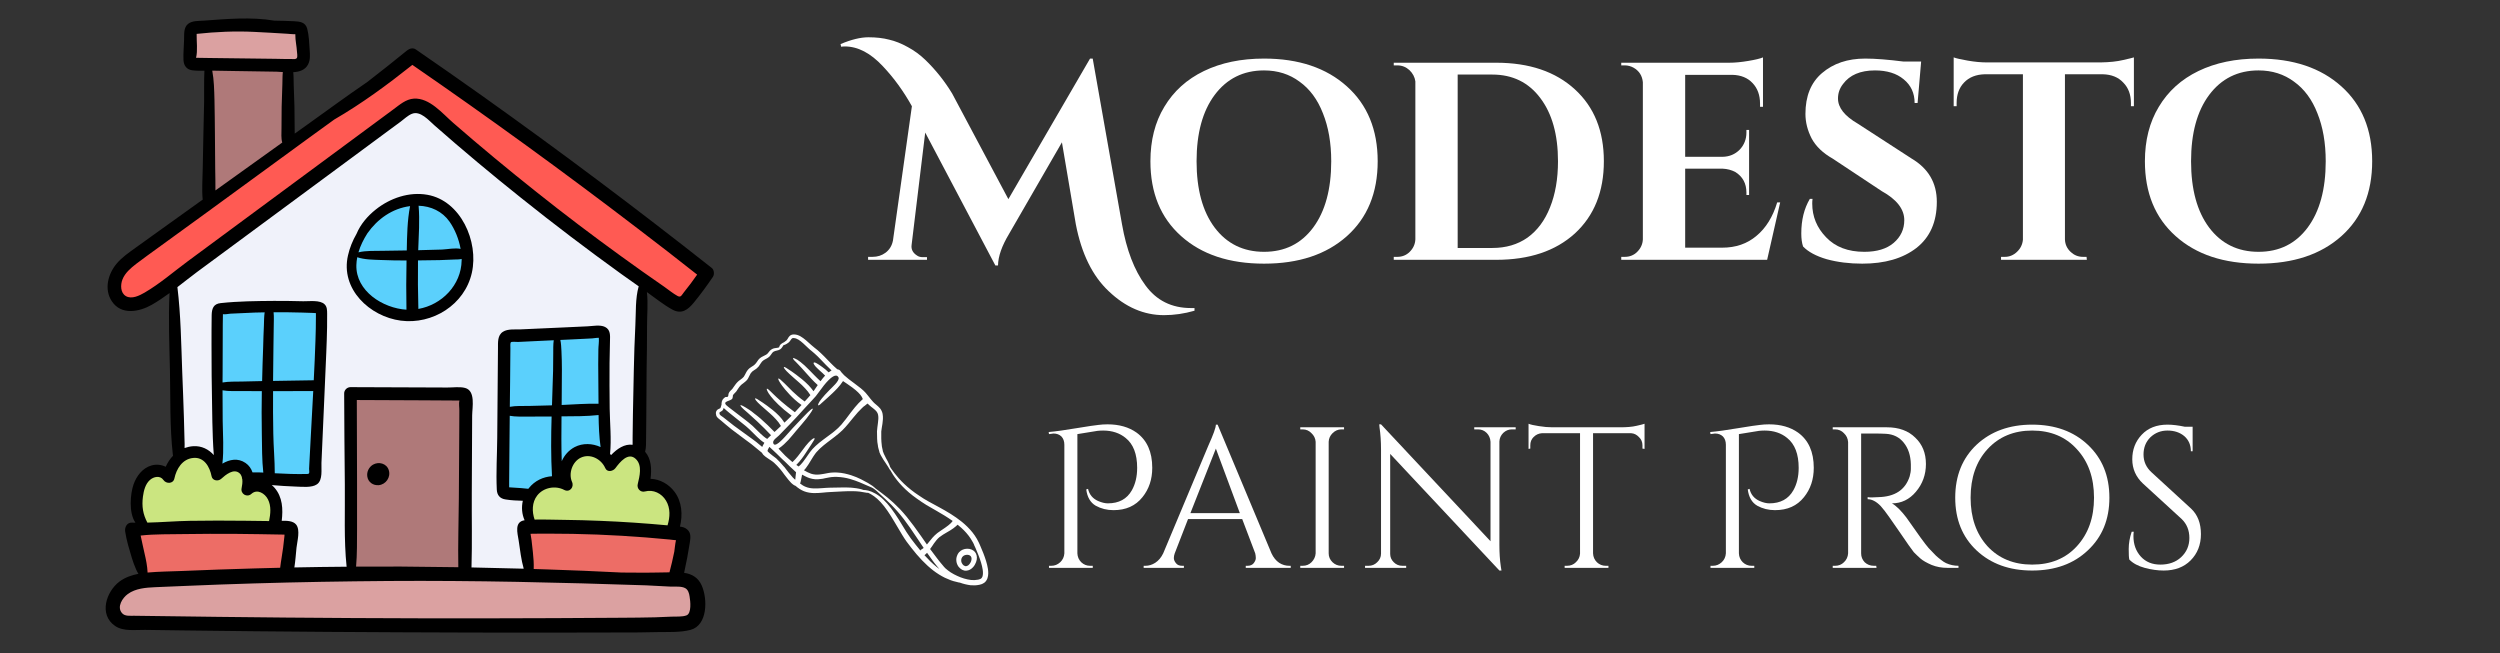 <svg xmlns="http://www.w3.org/2000/svg" xmlns:xlink="http://www.w3.org/1999/xlink" width="176" zoomAndPan="magnify" viewBox="0 0 132 34.5" height="46" preserveAspectRatio="xMidYMid meet" version="1.2"><rect x="0" y="0" width="132" height="34.5" fill="#333333" stroke="none"/><defs><clipPath id="ecac89826d"><path d="M 37.801 17.629 L 52.586 17.629 L 52.586 30.938 L 37.801 30.938 Z M 37.801 17.629 "/></clipPath><clipPath id="5b1af433e9"><path d="M 50 28 L 52 28 L 52 30.938 L 50 30.938 Z M 50 28 "/></clipPath><clipPath id="3dc752dcc8"><path d="M 5.199 2 L 37.727 2 L 37.727 17 L 5.199 17 Z M 5.199 2 "/></clipPath><clipPath id="6aa514d09d"><path d="M 6 30 L 37 30 L 37 33.414 L 6 33.414 Z M 6 30 "/></clipPath><clipPath id="e932f43ae0"><path d="M 5.199 0.887 L 37.727 0.887 L 37.727 33.414 L 5.199 33.414 Z M 5.199 0.887 "/></clipPath></defs><g id="302e9abe39"><g style="fill:#ffffff;fill-opacity:1;"><g transform="translate(45.804, 13.718)"><path style="stroke:none" d="M -1.422 -11.391 C -0.859 -11.629 -0.367 -11.75 0.047 -11.75 C 0.461 -11.75 0.828 -11.707 1.141 -11.625 C 1.461 -11.551 1.789 -11.422 2.125 -11.234 C 2.457 -11.055 2.766 -10.832 3.047 -10.562 C 3.598 -10.031 4.07 -9.438 4.469 -8.781 L 7.438 -3.203 L 11.75 -10.625 L 11.891 -10.625 L 13.438 -1.875 C 13.676 -0.52 14.086 0.551 14.672 1.344 C 15.254 2.145 16.055 2.547 17.078 2.547 C 17.148 2.547 17.211 2.547 17.266 2.547 L 17.266 2.688 C 16.723 2.844 16.188 2.922 15.656 2.922 C 14.594 2.922 13.617 2.5 12.734 1.656 C 11.879 0.852 11.301 -0.32 11 -1.875 L 10.266 -6.203 L 7.469 -1.359 C 7.094 -0.734 6.898 -0.18 6.891 0.297 L 6.75 0.297 L 3.047 -6.719 L 2.328 -0.781 C 2.297 -0.551 2.395 -0.363 2.625 -0.219 C 2.707 -0.164 2.801 -0.141 2.906 -0.141 L 3.141 -0.141 L 3.141 0 L 0.031 0 L 0.031 -0.156 L 0.266 -0.156 C 0.523 -0.156 0.754 -0.227 0.953 -0.375 C 1.16 -0.531 1.289 -0.742 1.344 -1.016 L 2.344 -8.109 C 1.906 -8.898 1.395 -9.602 0.812 -10.219 C 0.164 -10.914 -0.504 -11.266 -1.203 -11.266 C -1.273 -11.266 -1.336 -11.258 -1.391 -11.25 Z M -1.422 -11.391 "/></g></g><g style="fill:#ffffff;fill-opacity:1;"><g transform="translate(60.195, 13.718)"><path style="stroke:none" d="M 6.547 -10.625 C 8.379 -10.625 9.836 -10.133 10.922 -9.156 C 12.004 -8.188 12.547 -6.867 12.547 -5.203 C 12.547 -3.535 12.004 -2.219 10.922 -1.25 C 9.836 -0.281 8.379 0.203 6.547 0.203 C 4.711 0.203 3.254 -0.281 2.172 -1.25 C 1.086 -2.219 0.547 -3.535 0.547 -5.203 C 0.547 -6.305 0.789 -7.266 1.281 -8.078 C 1.77 -8.898 2.469 -9.531 3.375 -9.969 C 4.281 -10.406 5.336 -10.625 6.547 -10.625 Z M 3.938 -1.703 C 4.582 -0.848 5.453 -0.422 6.547 -0.422 C 7.641 -0.422 8.504 -0.848 9.141 -1.703 C 9.773 -2.555 10.094 -3.723 10.094 -5.203 C 10.094 -6.172 9.945 -7.016 9.656 -7.734 C 9.375 -8.461 8.961 -9.02 8.422 -9.406 C 7.891 -9.801 7.266 -10 6.547 -10 C 5.453 -10 4.582 -9.566 3.938 -8.703 C 3.301 -7.848 2.984 -6.68 2.984 -5.203 C 2.984 -3.723 3.301 -2.555 3.938 -1.703 Z M 3.938 -1.703 "/></g></g><g style="fill:#ffffff;fill-opacity:1;"><g transform="translate(72.965, 13.718)"><path style="stroke:none" d="M 6.031 -10.406 C 7.781 -10.406 9.164 -9.938 10.188 -9 C 11.207 -8.07 11.719 -6.805 11.719 -5.203 C 11.719 -3.598 11.207 -2.328 10.188 -1.391 C 9.164 -0.461 7.781 0 6.031 0 L 0.625 0 L 0.625 -0.156 L 0.812 -0.156 C 1.07 -0.156 1.289 -0.242 1.469 -0.422 C 1.656 -0.609 1.754 -0.828 1.766 -1.078 L 1.766 -9.422 C 1.734 -9.648 1.629 -9.848 1.453 -10.016 C 1.273 -10.18 1.062 -10.266 0.812 -10.266 L 0.625 -10.266 L 0.625 -10.406 Z M 5.828 -0.625 C 6.547 -0.625 7.164 -0.805 7.688 -1.172 C 8.207 -1.547 8.602 -2.078 8.875 -2.766 C 9.156 -3.461 9.297 -4.273 9.297 -5.203 C 9.297 -6.609 8.984 -7.723 8.359 -8.547 C 7.742 -9.367 6.898 -9.781 5.828 -9.781 L 4 -9.781 L 4 -0.625 Z M 5.828 -0.625 "/></g></g><g style="fill:#ffffff;fill-opacity:1;"><g transform="translate(84.977, 13.718)"><path style="stroke:none" d="M 0.812 -0.156 C 1.07 -0.156 1.289 -0.242 1.469 -0.422 C 1.656 -0.609 1.754 -0.828 1.766 -1.078 L 1.766 -9.375 C 1.734 -9.719 1.57 -9.973 1.281 -10.141 C 1.133 -10.223 0.977 -10.266 0.812 -10.266 L 0.625 -10.266 L 0.625 -10.406 L 6.328 -10.406 C 6.629 -10.406 6.961 -10.438 7.328 -10.5 C 7.703 -10.562 7.961 -10.625 8.109 -10.688 L 8.109 -8.078 L 7.953 -8.078 L 7.953 -8.25 C 7.953 -8.695 7.82 -9.055 7.562 -9.328 C 7.301 -9.609 6.945 -9.754 6.5 -9.766 L 4 -9.766 L 4 -5.438 L 5.969 -5.438 C 6.332 -5.445 6.633 -5.57 6.875 -5.812 C 7.113 -6.062 7.234 -6.363 7.234 -6.719 L 7.234 -6.859 L 7.375 -6.859 L 7.375 -3.422 L 7.234 -3.422 L 7.234 -3.547 C 7.234 -4.035 7.035 -4.398 6.641 -4.641 C 6.441 -4.742 6.223 -4.801 5.984 -4.812 L 4 -4.812 L 4 -0.641 L 5.953 -0.641 C 6.672 -0.641 7.273 -0.848 7.766 -1.266 C 8.266 -1.68 8.629 -2.27 8.859 -3.031 L 9.016 -3.031 L 8.328 0 L 0.625 0 L 0.625 -0.156 Z M 0.812 -0.156 "/></g></g><g style="fill:#ffffff;fill-opacity:1;"><g transform="translate(94.358, 13.718)"><path style="stroke:none" d="M 0.75 -1.391 C 0.75 -2.098 0.898 -2.707 1.203 -3.219 L 1.344 -3.219 C 1.332 -3.133 1.328 -3.051 1.328 -2.969 C 1.328 -2.289 1.57 -1.695 2.062 -1.188 C 2.551 -0.676 3.223 -0.422 4.078 -0.422 C 4.742 -0.422 5.258 -0.578 5.625 -0.891 C 6 -1.211 6.188 -1.613 6.188 -2.094 C 6.188 -2.676 5.789 -3.188 5 -3.625 L 2.406 -5.344 C 1.895 -5.633 1.523 -5.988 1.297 -6.406 C 1.078 -6.832 0.969 -7.266 0.969 -7.703 C 0.969 -8.641 1.258 -9.359 1.844 -9.859 C 2.438 -10.367 3.195 -10.625 4.125 -10.625 C 4.664 -10.625 5.336 -10.57 6.141 -10.469 L 7.078 -10.469 L 6.891 -8.281 L 6.734 -8.281 C 6.734 -8.801 6.539 -9.219 6.156 -9.531 C 5.781 -9.844 5.273 -10 4.641 -10 C 3.867 -10 3.305 -9.758 2.953 -9.281 C 2.773 -9.051 2.688 -8.797 2.688 -8.516 C 2.688 -8.035 3.035 -7.594 3.734 -7.188 L 6.578 -5.344 C 7.461 -4.82 7.906 -4.062 7.906 -3.062 C 7.906 -2 7.547 -1.188 6.828 -0.625 C 6.109 -0.07 5.156 0.203 3.969 0.203 C 3.289 0.203 2.664 0.125 2.094 -0.031 C 1.531 -0.195 1.113 -0.422 0.844 -0.703 C 0.781 -0.891 0.75 -1.117 0.75 -1.391 Z M 0.75 -1.391 "/></g></g><g style="fill:#ffffff;fill-opacity:1;"><g transform="translate(102.951, 13.718)"><path style="stroke:none" d="M 6.078 -9.797 L 6.078 -1.078 C 6.086 -0.816 6.188 -0.598 6.375 -0.422 C 6.562 -0.242 6.781 -0.156 7.031 -0.156 L 7.219 -0.156 L 7.234 0 L 2.703 0 L 2.703 -0.156 L 2.906 -0.156 C 3.145 -0.156 3.359 -0.242 3.547 -0.422 C 3.734 -0.598 3.836 -0.812 3.859 -1.062 L 3.859 -9.797 L 1.844 -9.797 C 1.383 -9.785 1.02 -9.641 0.75 -9.359 C 0.488 -9.086 0.359 -8.727 0.359 -8.281 L 0.359 -8.109 L 0.203 -8.109 L 0.203 -10.688 C 0.348 -10.633 0.598 -10.578 0.953 -10.516 C 1.316 -10.453 1.656 -10.422 1.969 -10.422 L 7.953 -10.422 C 8.441 -10.43 8.836 -10.473 9.141 -10.547 C 9.453 -10.617 9.645 -10.664 9.719 -10.688 L 9.719 -8.109 L 9.562 -8.109 L 9.562 -8.281 C 9.562 -8.727 9.426 -9.086 9.156 -9.359 C 8.895 -9.641 8.535 -9.785 8.078 -9.797 Z M 6.078 -9.797 "/></g></g><g style="fill:#ffffff;fill-opacity:1;"><g transform="translate(112.704, 13.718)"><path style="stroke:none" d="M 6.547 -10.625 C 8.379 -10.625 9.836 -10.133 10.922 -9.156 C 12.004 -8.188 12.547 -6.867 12.547 -5.203 C 12.547 -3.535 12.004 -2.219 10.922 -1.25 C 9.836 -0.281 8.379 0.203 6.547 0.203 C 4.711 0.203 3.254 -0.281 2.172 -1.25 C 1.086 -2.219 0.547 -3.535 0.547 -5.203 C 0.547 -6.305 0.789 -7.266 1.281 -8.078 C 1.77 -8.898 2.469 -9.531 3.375 -9.969 C 4.281 -10.406 5.336 -10.625 6.547 -10.625 Z M 3.938 -1.703 C 4.582 -0.848 5.453 -0.422 6.547 -0.422 C 7.641 -0.422 8.504 -0.848 9.141 -1.703 C 9.773 -2.555 10.094 -3.723 10.094 -5.203 C 10.094 -6.172 9.945 -7.016 9.656 -7.734 C 9.375 -8.461 8.961 -9.02 8.422 -9.406 C 7.891 -9.801 7.266 -10 6.547 -10 C 5.453 -10 4.582 -9.566 3.938 -8.703 C 3.301 -7.848 2.984 -6.68 2.984 -5.203 C 2.984 -3.723 3.301 -2.555 3.938 -1.703 Z M 3.938 -1.703 "/></g></g><g style="fill:#ffffff;fill-opacity:1;"><g transform="translate(54.745, 29.983)"><path style="stroke:none" d="M 3.734 -7.578 C 4.348 -7.578 4.859 -7.43 5.266 -7.141 C 5.816 -6.742 6.094 -6.125 6.094 -5.281 C 6.094 -4.676 5.922 -4.16 5.578 -3.734 C 5.211 -3.273 4.703 -3.047 4.047 -3.047 C 3.703 -3.047 3.391 -3.125 3.109 -3.281 C 2.828 -3.445 2.66 -3.734 2.609 -4.141 L 2.703 -4.172 C 2.773 -3.867 2.953 -3.656 3.234 -3.531 C 3.43 -3.445 3.602 -3.406 3.75 -3.406 C 4.332 -3.406 4.754 -3.633 5.016 -4.094 C 5.203 -4.426 5.297 -4.82 5.297 -5.281 C 5.297 -6.008 5.094 -6.535 4.688 -6.859 C 4.375 -7.117 3.977 -7.25 3.5 -7.25 C 3.383 -7.25 3.285 -7.242 3.203 -7.234 C 3.117 -7.223 2.766 -7.164 2.141 -7.062 L 2.141 -0.766 C 2.148 -0.578 2.219 -0.422 2.344 -0.297 C 2.477 -0.172 2.633 -0.109 2.812 -0.109 L 2.953 -0.109 L 2.953 0 L 0.641 0 L 0.641 -0.109 L 0.766 -0.109 C 0.941 -0.109 1.098 -0.172 1.234 -0.297 C 1.367 -0.422 1.441 -0.578 1.453 -0.766 L 1.453 -6.5 C 1.453 -6.688 1.398 -6.832 1.297 -6.938 C 1.191 -7.039 1.051 -7.094 0.875 -7.094 C 0.844 -7.094 0.805 -7.086 0.766 -7.078 L 0.641 -7.062 L 0.625 -7.172 C 0.988 -7.203 1.477 -7.27 2.094 -7.375 C 2.719 -7.477 3.102 -7.535 3.25 -7.547 C 3.395 -7.566 3.555 -7.578 3.734 -7.578 Z M 3.734 -7.578 "/></g></g><g style="fill:#ffffff;fill-opacity:1;"><g transform="translate(60.479, 29.983)"><path style="stroke:none" d="M 7.594 -0.109 L 7.672 -0.109 L 7.672 0 L 5.297 0 L 5.297 -0.109 L 5.391 -0.109 C 5.535 -0.109 5.645 -0.156 5.719 -0.25 C 5.789 -0.344 5.828 -0.43 5.828 -0.516 C 5.828 -0.598 5.816 -0.68 5.797 -0.766 L 5.109 -2.578 L 2.25 -2.578 L 1.547 -0.766 C 1.516 -0.68 1.5 -0.598 1.5 -0.516 C 1.5 -0.43 1.535 -0.344 1.609 -0.25 C 1.68 -0.156 1.789 -0.109 1.938 -0.109 L 2.031 -0.109 L 2.031 0 L -0.094 0 L -0.094 -0.109 L 0 -0.109 C 0.176 -0.109 0.348 -0.16 0.516 -0.266 C 0.691 -0.379 0.832 -0.547 0.938 -0.766 L 3.328 -6.469 C 3.586 -7.039 3.719 -7.406 3.719 -7.562 L 3.812 -7.562 L 6.656 -0.766 C 6.758 -0.547 6.895 -0.379 7.062 -0.266 C 7.227 -0.16 7.406 -0.109 7.594 -0.109 Z M 2.375 -2.891 L 4.984 -2.891 L 3.719 -6.297 Z M 2.375 -2.891 "/></g></g><g style="fill:#ffffff;fill-opacity:1;"><g transform="translate(68.013, 29.983)"><path style="stroke:none" d="M 0.766 -0.109 C 0.953 -0.109 1.109 -0.172 1.234 -0.297 C 1.367 -0.43 1.441 -0.586 1.453 -0.766 L 1.453 -6.656 C 1.441 -6.832 1.367 -6.984 1.234 -7.109 C 1.109 -7.242 0.953 -7.312 0.766 -7.312 L 0.641 -7.312 L 0.641 -7.422 L 2.953 -7.422 L 2.953 -7.312 L 2.812 -7.312 C 2.633 -7.312 2.477 -7.242 2.344 -7.109 C 2.219 -6.984 2.148 -6.832 2.141 -6.656 L 2.141 -0.766 C 2.141 -0.586 2.207 -0.43 2.344 -0.297 C 2.477 -0.172 2.633 -0.109 2.812 -0.109 L 2.953 -0.109 L 2.953 0 L 0.641 0 L 0.641 -0.109 Z M 0.766 -0.109 "/></g></g><g style="fill:#ffffff;fill-opacity:1;"><g transform="translate(71.59, 29.983)"><path style="stroke:none" d="M 8.234 -7.312 C 8.066 -7.312 7.914 -7.25 7.781 -7.125 C 7.656 -7 7.586 -6.848 7.578 -6.672 L 7.578 -1.203 C 7.578 -0.797 7.602 -0.41 7.656 -0.047 L 7.688 0.141 L 7.578 0.141 L 1.812 -6.016 L 1.812 -0.734 C 1.812 -0.566 1.875 -0.422 2 -0.297 C 2.125 -0.172 2.273 -0.109 2.453 -0.109 L 2.656 -0.109 L 2.656 0 L 0.484 0 L 0.484 -0.109 L 0.672 -0.109 C 0.848 -0.109 1 -0.172 1.125 -0.297 C 1.258 -0.422 1.328 -0.57 1.328 -0.75 L 1.328 -6.25 C 1.328 -6.676 1.301 -7.062 1.25 -7.406 L 1.234 -7.578 L 1.328 -7.578 L 7.109 -1.406 L 7.109 -6.656 C 7.098 -6.844 7.031 -7 6.906 -7.125 C 6.781 -7.25 6.629 -7.312 6.453 -7.312 L 6.25 -7.312 L 6.25 -7.422 L 8.438 -7.422 L 8.438 -7.312 Z M 8.234 -7.312 "/></g></g><g style="fill:#ffffff;fill-opacity:1;"><g transform="translate(80.488, 29.983)"><path style="stroke:none" d="M 6.234 -6.469 C 6.234 -6.645 6.172 -6.789 6.047 -6.906 C 5.93 -7.031 5.797 -7.098 5.641 -7.109 L 3.625 -7.109 L 3.625 -0.766 C 3.633 -0.578 3.703 -0.422 3.828 -0.297 C 3.961 -0.172 4.117 -0.109 4.297 -0.109 L 4.438 -0.109 L 4.438 0 L 2.125 0 L 2.125 -0.109 L 2.25 -0.109 C 2.438 -0.109 2.594 -0.172 2.719 -0.297 C 2.852 -0.422 2.926 -0.57 2.938 -0.75 L 2.938 -7.109 L 0.922 -7.109 C 0.754 -7.098 0.609 -7.031 0.484 -6.906 C 0.367 -6.789 0.312 -6.645 0.312 -6.469 L 0.312 -6.297 L 0.219 -6.281 L 0.219 -7.609 C 0.32 -7.566 0.504 -7.523 0.766 -7.484 C 1.023 -7.441 1.266 -7.422 1.484 -7.422 L 5.062 -7.422 C 5.406 -7.422 5.691 -7.445 5.922 -7.5 C 6.148 -7.551 6.289 -7.586 6.344 -7.609 L 6.344 -6.281 L 6.234 -6.297 Z M 6.234 -6.469 "/></g></g><g style="fill:#ffffff;fill-opacity:1;"><g transform="translate(87.027, 29.983)"><path style="stroke:none" d=""/></g></g><g style="fill:#ffffff;fill-opacity:1;"><g transform="translate(89.673, 29.983)"><path style="stroke:none" d="M 3.734 -7.578 C 4.348 -7.578 4.859 -7.43 5.266 -7.141 C 5.816 -6.742 6.094 -6.125 6.094 -5.281 C 6.094 -4.676 5.922 -4.16 5.578 -3.734 C 5.211 -3.273 4.703 -3.047 4.047 -3.047 C 3.703 -3.047 3.391 -3.125 3.109 -3.281 C 2.828 -3.445 2.66 -3.734 2.609 -4.141 L 2.703 -4.172 C 2.773 -3.867 2.953 -3.656 3.234 -3.531 C 3.43 -3.445 3.602 -3.406 3.75 -3.406 C 4.332 -3.406 4.754 -3.633 5.016 -4.094 C 5.203 -4.426 5.297 -4.82 5.297 -5.281 C 5.297 -6.008 5.094 -6.535 4.688 -6.859 C 4.375 -7.117 3.977 -7.25 3.5 -7.25 C 3.383 -7.25 3.285 -7.242 3.203 -7.234 C 3.117 -7.223 2.766 -7.164 2.141 -7.062 L 2.141 -0.766 C 2.148 -0.578 2.219 -0.422 2.344 -0.297 C 2.477 -0.172 2.633 -0.109 2.812 -0.109 L 2.953 -0.109 L 2.953 0 L 0.641 0 L 0.641 -0.109 L 0.766 -0.109 C 0.941 -0.109 1.098 -0.172 1.234 -0.297 C 1.367 -0.422 1.441 -0.578 1.453 -0.766 L 1.453 -6.5 C 1.453 -6.688 1.398 -6.832 1.297 -6.938 C 1.191 -7.039 1.051 -7.094 0.875 -7.094 C 0.844 -7.094 0.805 -7.086 0.766 -7.078 L 0.641 -7.062 L 0.625 -7.172 C 0.988 -7.203 1.477 -7.27 2.094 -7.375 C 2.719 -7.477 3.102 -7.535 3.25 -7.547 C 3.395 -7.566 3.555 -7.578 3.734 -7.578 Z M 3.734 -7.578 "/></g></g><g style="fill:#ffffff;fill-opacity:1;"><g transform="translate(96.127, 29.983)"><path style="stroke:none" d="M 2.812 -7.094 L 2.141 -7.094 L 2.141 -0.766 C 2.141 -0.586 2.203 -0.43 2.328 -0.297 C 2.461 -0.172 2.625 -0.109 2.812 -0.109 L 2.938 -0.109 L 2.953 0 L 0.641 0 L 0.641 -0.109 L 0.766 -0.109 C 0.953 -0.109 1.109 -0.172 1.234 -0.297 C 1.367 -0.422 1.441 -0.578 1.453 -0.766 L 1.453 -6.641 C 1.441 -6.828 1.367 -6.984 1.234 -7.109 C 1.109 -7.242 0.953 -7.312 0.766 -7.312 L 0.641 -7.312 L 0.641 -7.422 L 3.5 -7.422 C 4.133 -7.422 4.633 -7.238 5 -6.875 C 5.375 -6.52 5.562 -6.055 5.562 -5.484 C 5.562 -4.922 5.383 -4.43 5.031 -4.016 C 4.688 -3.609 4.266 -3.406 3.766 -3.406 C 3.867 -3.352 3.992 -3.254 4.141 -3.109 C 4.285 -2.961 4.414 -2.812 4.531 -2.656 C 5.133 -1.789 5.523 -1.254 5.703 -1.047 C 5.891 -0.848 6.02 -0.711 6.094 -0.641 C 6.176 -0.566 6.266 -0.492 6.359 -0.422 C 6.453 -0.348 6.539 -0.289 6.625 -0.25 C 6.832 -0.156 7.051 -0.109 7.281 -0.109 L 7.281 0 L 6.703 0 C 6.398 0 6.117 -0.051 5.859 -0.156 C 5.598 -0.27 5.398 -0.383 5.266 -0.5 C 5.141 -0.613 5.023 -0.723 4.922 -0.828 C 4.828 -0.941 4.566 -1.312 4.141 -1.938 C 3.711 -2.562 3.461 -2.914 3.391 -3 C 3.316 -3.094 3.242 -3.18 3.172 -3.266 C 2.941 -3.504 2.711 -3.625 2.484 -3.625 L 2.484 -3.734 C 2.547 -3.723 2.617 -3.719 2.703 -3.719 C 2.797 -3.719 2.91 -3.723 3.047 -3.734 C 3.922 -3.754 4.473 -4.117 4.703 -4.828 C 4.742 -4.973 4.766 -5.102 4.766 -5.219 C 4.766 -5.344 4.766 -5.426 4.766 -5.469 C 4.754 -5.938 4.629 -6.316 4.391 -6.609 C 4.16 -6.898 3.848 -7.055 3.453 -7.078 C 3.285 -7.086 3.07 -7.094 2.812 -7.094 Z M 2.812 -7.094 "/></g></g><g style="fill:#ffffff;fill-opacity:1;"><g transform="translate(102.814, 29.983)"><path style="stroke:none" d="M 1.547 -6.5 C 2.305 -7.207 3.285 -7.562 4.484 -7.562 C 5.691 -7.562 6.672 -7.207 7.422 -6.5 C 8.18 -5.789 8.562 -4.859 8.562 -3.703 C 8.562 -2.555 8.18 -1.629 7.422 -0.922 C 6.672 -0.211 5.691 0.141 4.484 0.141 C 3.285 0.141 2.305 -0.211 1.547 -0.922 C 0.797 -1.629 0.422 -2.555 0.422 -3.703 C 0.422 -4.859 0.797 -5.789 1.547 -6.5 Z M 2.125 -1.141 C 2.727 -0.492 3.516 -0.172 4.484 -0.172 C 5.461 -0.172 6.25 -0.492 6.844 -1.141 C 7.445 -1.797 7.75 -2.648 7.75 -3.703 C 7.75 -4.766 7.445 -5.617 6.844 -6.266 C 6.25 -6.922 5.461 -7.25 4.484 -7.25 C 3.516 -7.25 2.727 -6.922 2.125 -6.266 C 1.531 -5.617 1.234 -4.766 1.234 -3.703 C 1.234 -2.648 1.531 -1.797 2.125 -1.141 Z M 2.125 -1.141 "/></g></g><g style="fill:#ffffff;fill-opacity:1;"><g transform="translate(111.787, 29.983)"><path style="stroke:none" d="M 0.641 -0.438 C 0.617 -0.531 0.609 -0.719 0.609 -1 C 0.609 -1.289 0.66 -1.594 0.766 -1.906 L 0.875 -1.906 C 0.863 -1.832 0.859 -1.754 0.859 -1.672 C 0.859 -1.242 0.988 -0.883 1.25 -0.594 C 1.508 -0.312 1.852 -0.172 2.281 -0.172 C 2.727 -0.172 3.094 -0.301 3.375 -0.562 C 3.664 -0.832 3.812 -1.172 3.812 -1.578 C 3.812 -1.984 3.676 -2.316 3.406 -2.578 L 1.359 -4.453 C 0.984 -4.805 0.797 -5.234 0.797 -5.734 C 0.797 -6.242 0.961 -6.676 1.297 -7.031 C 1.629 -7.383 2.082 -7.562 2.656 -7.562 C 2.926 -7.562 3.227 -7.523 3.562 -7.453 L 3.984 -7.453 L 3.984 -6.156 L 3.891 -6.156 C 3.891 -6.488 3.773 -6.754 3.547 -6.953 C 3.316 -7.148 3.02 -7.25 2.656 -7.25 C 2.301 -7.25 2 -7.129 1.75 -6.891 C 1.508 -6.648 1.391 -6.348 1.391 -5.984 C 1.391 -5.617 1.531 -5.305 1.812 -5.047 L 3.906 -3.125 C 4.25 -2.801 4.422 -2.352 4.422 -1.781 C 4.422 -1.219 4.238 -0.754 3.875 -0.391 C 3.52 -0.035 3.047 0.141 2.453 0.141 C 2.141 0.141 1.805 0.094 1.453 0 C 1.109 -0.094 0.836 -0.238 0.641 -0.438 Z M 0.641 -0.438 "/></g></g><g clip-rule="nonzero" clip-path="url(#ecac89826d)"><path style=" stroke:none;fill-rule:nonzero;fill:#ffffff;fill-opacity:1;" d="M 40.281 23.52 C 40.312 23.457 40.34 23.414 40.359 23.379 C 40.207 23.285 40.086 23.172 39.973 23.066 C 39.824 22.926 39.699 22.789 39.57 22.668 C 39.445 22.543 39.32 22.453 39.188 22.344 C 39.062 22.242 38.941 22.148 38.832 22.059 C 38.719 21.965 38.613 21.879 38.512 21.801 C 38.414 21.719 38.324 21.648 38.234 21.562 C 38.227 21.555 38.219 21.547 38.207 21.535 C 38.207 21.543 38.203 21.551 38.203 21.559 C 38.199 21.574 38.191 21.594 38.184 21.613 C 38.172 21.641 38.152 21.668 38.129 21.688 C 38.082 21.727 38.039 21.738 38.016 21.758 C 37.988 21.773 37.992 21.777 37.988 21.793 C 37.984 21.805 37.984 21.816 37.988 21.832 C 37.992 21.852 37.992 21.859 38 21.875 C 38.008 21.895 38.031 21.918 38.062 21.945 C 38.094 21.973 38.141 21.996 38.191 22.035 C 38.359 22.168 38.547 22.316 38.762 22.484 C 38.984 22.645 39.23 22.82 39.5 23.02 C 39.57 23.066 39.637 23.121 39.711 23.172 C 39.781 23.223 39.855 23.277 39.93 23.336 C 40.031 23.422 40.137 23.508 40.246 23.598 C 40.258 23.57 40.27 23.543 40.281 23.52 Z M 42.02 25.035 C 42.023 24.988 42.027 24.953 42.031 24.934 C 41.992 24.895 41.93 24.836 41.848 24.762 C 41.695 24.633 41.516 24.43 41.293 24.234 C 41.09 24.02 40.887 23.844 40.746 23.707 C 40.699 23.66 40.66 23.625 40.625 23.594 C 40.613 23.613 40.594 23.637 40.578 23.672 C 40.566 23.695 40.551 23.723 40.539 23.75 C 40.535 23.766 40.531 23.781 40.531 23.789 C 40.527 23.805 40.527 23.797 40.527 23.801 C 40.523 23.797 40.52 23.801 40.52 23.805 C 40.516 23.812 40.562 23.875 40.645 23.938 C 40.684 23.973 40.734 24.012 40.789 24.055 C 40.844 24.098 40.91 24.141 40.98 24.199 C 41.117 24.328 41.246 24.465 41.383 24.629 L 41.422 24.668 L 41.457 24.715 C 41.48 24.742 41.5 24.77 41.52 24.797 C 41.562 24.852 41.602 24.902 41.641 24.953 C 41.719 25.051 41.793 25.137 41.863 25.215 C 41.883 25.23 41.898 25.25 41.918 25.266 L 41.941 25.293 C 41.949 25.301 41.961 25.309 41.961 25.309 C 41.965 25.312 41.973 25.316 41.98 25.32 C 41.984 25.32 41.992 25.32 41.996 25.312 C 41.996 25.309 41.996 25.301 41.996 25.297 L 41.996 25.289 C 41.996 25.289 41.996 25.273 41.996 25.27 C 42 25.234 42.004 25.207 42.004 25.18 C 42.012 25.121 42.016 25.074 42.02 25.035 Z M 43.75 19.66 C 43.801 19.621 43.855 19.586 43.906 19.559 C 43.691 19.363 43.512 19.164 43.34 18.988 C 43.285 18.934 43.227 18.875 43.176 18.82 C 43.117 18.77 43.066 18.719 43.012 18.668 C 42.957 18.621 42.902 18.578 42.852 18.531 C 42.793 18.488 42.738 18.438 42.688 18.391 C 42.492 18.207 42.328 18.039 42.164 17.938 C 42.082 17.887 42.008 17.859 41.93 17.852 C 41.891 17.844 41.863 17.848 41.844 17.855 C 41.82 17.863 41.805 17.879 41.785 17.902 C 41.742 17.953 41.703 18.035 41.637 18.086 C 41.574 18.137 41.516 18.168 41.461 18.195 C 41.434 18.207 41.406 18.215 41.383 18.223 C 41.375 18.227 41.367 18.23 41.363 18.23 C 41.352 18.25 41.34 18.27 41.324 18.297 C 41.297 18.332 41.273 18.387 41.203 18.438 L 41.199 18.441 C 41.09 18.52 40.938 18.508 40.852 18.566 C 40.852 18.566 40.844 18.57 40.844 18.57 C 40.793 18.598 40.754 18.66 40.688 18.754 C 40.617 18.863 40.492 18.926 40.391 18.977 C 40.34 19.008 40.293 19.031 40.258 19.07 C 40.238 19.09 40.223 19.102 40.207 19.129 C 40.188 19.156 40.172 19.18 40.152 19.207 C 40.133 19.238 40.117 19.266 40.09 19.301 C 40.078 19.316 40.066 19.336 40.055 19.352 L 40.008 19.398 C 39.953 19.465 39.871 19.512 39.805 19.555 C 39.742 19.594 39.695 19.633 39.656 19.688 L 39.625 19.73 L 39.598 19.785 C 39.578 19.82 39.562 19.859 39.539 19.898 C 39.52 19.941 39.496 19.992 39.461 20.039 C 39.426 20.086 39.383 20.125 39.34 20.16 C 39.305 20.188 39.266 20.219 39.227 20.25 C 39.191 20.277 39.148 20.305 39.121 20.336 C 39.09 20.371 39.059 20.398 39.031 20.438 C 39.004 20.477 38.977 20.516 38.945 20.562 C 38.93 20.586 38.918 20.605 38.902 20.629 L 38.879 20.664 L 38.844 20.703 C 38.82 20.734 38.801 20.754 38.777 20.773 L 38.75 20.801 C 38.742 20.809 38.734 20.816 38.73 20.824 C 38.723 20.836 38.703 20.855 38.703 20.863 C 38.699 20.871 38.695 20.875 38.695 20.902 C 38.695 20.914 38.695 20.938 38.691 20.957 C 38.688 20.984 38.684 21.008 38.672 21.035 C 38.605 21.191 38.094 21.168 38.375 21.418 C 38.449 21.484 38.547 21.555 38.648 21.633 C 38.75 21.711 38.855 21.789 38.969 21.879 C 39.082 21.965 39.203 22.059 39.332 22.156 C 39.453 22.254 39.605 22.363 39.738 22.488 C 39.871 22.613 40.004 22.754 40.145 22.887 C 40.258 22.992 40.375 23.098 40.508 23.176 C 40.512 23.168 40.52 23.164 40.527 23.156 C 40.547 23.137 40.574 23.109 40.598 23.086 C 40.621 23.062 40.652 23.031 40.664 23.023 C 40.676 23.008 40.695 22.992 40.711 22.98 C 40.586 22.852 40.473 22.734 40.367 22.625 C 40.23 22.492 40.105 22.375 39.996 22.266 C 39.883 22.16 39.777 22.07 39.691 21.988 C 39.598 21.91 39.523 21.832 39.453 21.773 C 39.172 21.539 39.078 21.426 39.098 21.398 C 39.117 21.371 39.246 21.43 39.562 21.637 C 39.641 21.684 39.723 21.754 39.82 21.832 C 39.918 21.906 40.031 21.992 40.148 22.094 C 40.266 22.199 40.395 22.32 40.535 22.449 C 40.648 22.559 40.766 22.68 40.895 22.809 C 40.926 22.777 40.961 22.75 40.996 22.715 C 41.07 22.648 41.148 22.57 41.234 22.492 C 41.152 22.352 41.059 22.23 40.961 22.129 C 40.852 22.008 40.746 21.91 40.645 21.82 C 40.445 21.641 40.281 21.508 40.16 21.395 C 39.918 21.176 39.848 21.062 39.871 21.039 C 39.895 21.012 40 21.074 40.27 21.258 C 40.402 21.352 40.578 21.469 40.793 21.645 C 40.902 21.73 41.02 21.836 41.141 21.961 C 41.234 22.059 41.332 22.176 41.418 22.316 C 41.48 22.262 41.539 22.203 41.598 22.145 C 41.668 22.082 41.73 22.016 41.797 21.949 C 41.219 21.516 40.883 21.164 40.695 20.922 C 40.648 20.859 40.609 20.805 40.578 20.758 C 40.551 20.707 40.527 20.668 40.512 20.637 C 40.484 20.57 40.477 20.539 40.492 20.527 C 40.508 20.52 40.539 20.531 40.59 20.578 C 40.617 20.598 40.648 20.629 40.688 20.668 C 40.727 20.707 40.773 20.75 40.828 20.805 C 41.039 21.012 41.387 21.336 41.969 21.766 C 42.074 21.648 42.184 21.531 42.297 21.41 C 42.305 21.402 42.312 21.395 42.32 21.383 C 42.043 21.191 41.848 20.996 41.688 20.828 C 41.512 20.641 41.387 20.488 41.297 20.367 C 41.117 20.121 41.074 20.008 41.098 19.988 C 41.129 19.969 41.219 20.043 41.43 20.25 C 41.535 20.355 41.672 20.496 41.848 20.668 C 42.016 20.824 42.223 21.016 42.488 21.199 C 42.543 21.141 42.598 21.078 42.648 21.023 C 42.695 20.969 42.742 20.914 42.789 20.863 C 42.707 20.73 42.613 20.617 42.52 20.516 C 42.406 20.391 42.293 20.285 42.191 20.195 C 41.98 20.008 41.812 19.867 41.688 19.75 C 41.438 19.52 41.367 19.406 41.391 19.383 C 41.414 19.355 41.523 19.422 41.801 19.613 C 41.938 19.711 42.117 19.836 42.34 20.02 C 42.449 20.109 42.57 20.215 42.699 20.348 C 42.781 20.438 42.871 20.539 42.953 20.656 C 42.953 20.656 42.953 20.656 42.957 20.652 C 43.031 20.543 43.105 20.434 43.176 20.332 C 42.914 20.098 42.727 19.875 42.566 19.699 C 42.395 19.504 42.258 19.355 42.152 19.246 C 42.098 19.191 42.051 19.145 42.016 19.105 C 41.977 19.07 41.945 19.035 41.922 19.012 C 41.879 18.957 41.863 18.926 41.875 18.914 C 41.883 18.898 41.914 18.902 41.98 18.934 C 42.012 18.945 42.055 18.969 42.102 18.996 C 42.152 19.027 42.203 19.066 42.27 19.117 C 42.398 19.215 42.551 19.355 42.734 19.543 C 42.898 19.707 43.086 19.914 43.324 20.129 C 43.367 20.07 43.406 20.016 43.449 19.965 C 43.488 19.918 43.527 19.871 43.566 19.832 C 43.52 19.785 43.473 19.738 43.43 19.699 C 43.375 19.648 43.324 19.602 43.277 19.562 C 43.188 19.477 43.113 19.41 43.062 19.352 C 42.961 19.23 42.941 19.172 42.965 19.148 C 42.988 19.121 43.051 19.137 43.176 19.215 C 43.238 19.254 43.324 19.309 43.422 19.383 C 43.477 19.422 43.531 19.465 43.594 19.516 C 43.641 19.559 43.695 19.609 43.75 19.66 Z M 45.555 21.074 C 45.551 21.062 45.543 21.047 45.539 21.027 C 45.527 21.004 45.512 20.977 45.496 20.945 C 45.426 20.82 45.254 20.645 44.992 20.453 C 44.805 20.316 44.645 20.211 44.512 20.121 C 44.32 20.414 44.113 20.609 43.945 20.77 C 43.77 20.938 43.629 21.059 43.523 21.156 C 43.473 21.203 43.426 21.242 43.387 21.277 C 43.352 21.312 43.32 21.34 43.297 21.359 C 43.242 21.398 43.215 21.41 43.199 21.398 C 43.188 21.387 43.191 21.355 43.219 21.297 C 43.234 21.266 43.254 21.23 43.281 21.188 C 43.312 21.141 43.348 21.094 43.395 21.035 C 43.484 20.918 43.617 20.781 43.785 20.605 C 43.898 20.484 44.359 20.094 44.273 19.926 C 44.145 19.672 43.824 20 43.734 20.086 C 43.586 20.234 43.422 20.445 43.23 20.711 C 43.184 20.773 43.133 20.844 43.074 20.918 C 43.012 20.992 42.949 21.055 42.887 21.125 C 42.758 21.262 42.617 21.414 42.473 21.57 C 41.902 22.215 41.43 22.676 41.125 22.996 C 41.039 23.086 40.793 23.234 40.824 23.383 C 40.887 23.695 41.355 23.156 41.449 23.059 C 41.598 22.898 41.73 22.746 41.852 22.609 C 42.102 22.336 42.305 22.137 42.453 21.977 C 42.75 21.664 42.883 21.559 42.91 21.578 C 42.938 21.602 42.852 21.746 42.586 22.094 C 42.453 22.266 42.262 22.48 42.027 22.758 C 41.91 22.898 41.781 23.059 41.629 23.227 C 41.484 23.379 41.324 23.543 41.105 23.688 C 41.203 23.793 41.32 23.918 41.461 24.062 C 41.586 24.18 41.699 24.277 41.801 24.363 C 41.816 24.375 41.828 24.387 41.844 24.398 C 42.066 24.188 42.219 23.969 42.352 23.793 C 42.484 23.609 42.598 23.469 42.691 23.367 C 42.738 23.316 42.781 23.273 42.816 23.242 C 42.855 23.211 42.887 23.188 42.914 23.168 C 42.965 23.133 42.992 23.129 43.004 23.141 C 43.02 23.152 43.012 23.184 42.984 23.234 C 42.969 23.262 42.949 23.293 42.922 23.332 C 42.898 23.371 42.867 23.422 42.832 23.477 C 42.758 23.586 42.66 23.734 42.539 23.922 C 42.422 24.102 42.273 24.32 42.047 24.547 C 42.055 24.551 42.059 24.555 42.062 24.559 C 42.105 24.586 42.141 24.609 42.168 24.629 C 42.172 24.629 42.172 24.629 42.172 24.629 C 42.172 24.629 42.207 24.594 42.277 24.531 C 42.309 24.492 42.352 24.449 42.398 24.391 C 42.441 24.332 42.496 24.262 42.555 24.176 C 42.613 24.09 42.68 23.988 42.762 23.879 C 42.801 23.824 42.852 23.77 42.898 23.711 C 42.953 23.656 43.012 23.602 43.066 23.543 C 43.305 23.32 43.609 23.113 43.93 22.871 C 44.008 22.809 44.086 22.75 44.152 22.688 C 44.188 22.656 44.223 22.629 44.254 22.598 C 44.285 22.566 44.316 22.535 44.344 22.504 C 44.375 22.473 44.402 22.441 44.434 22.41 C 44.457 22.379 44.484 22.348 44.512 22.312 C 44.562 22.254 44.613 22.188 44.66 22.129 C 44.848 21.883 45 21.668 45.141 21.504 C 45.281 21.336 45.398 21.215 45.484 21.141 C 45.512 21.113 45.535 21.094 45.555 21.074 Z M 48.68 28.996 C 48.703 28.977 48.734 28.957 48.77 28.93 C 48.648 28.754 48.535 28.582 48.426 28.418 C 48.184 28.051 47.949 27.711 47.727 27.418 C 47.672 27.344 47.613 27.273 47.555 27.203 C 47.496 27.137 47.441 27.066 47.387 27.004 C 47.281 26.879 47.168 26.766 47.07 26.66 C 46.859 26.453 46.672 26.277 46.516 26.137 C 46.363 26 46.203 25.816 46.012 25.734 C 45.879 25.68 45.68 25.586 45.387 25.465 C 45.098 25.352 44.703 25.195 44.188 25.18 C 44.121 25.18 44.055 25.172 43.992 25.184 C 43.926 25.188 43.859 25.191 43.789 25.207 C 43.715 25.223 43.641 25.238 43.562 25.25 C 43.523 25.258 43.484 25.27 43.445 25.277 C 43.402 25.281 43.355 25.289 43.312 25.293 C 43.141 25.32 42.941 25.312 42.746 25.246 C 42.605 25.199 42.477 25.129 42.352 25.062 C 42.348 25.074 42.344 25.09 42.34 25.109 C 42.332 25.152 42.32 25.207 42.309 25.27 C 42.301 25.309 42.289 25.355 42.281 25.402 C 42.273 25.445 42.262 25.488 42.242 25.527 C 42.34 25.605 42.441 25.668 42.547 25.707 C 42.688 25.766 42.836 25.785 42.984 25.789 C 43.277 25.797 43.562 25.754 43.824 25.75 C 44.078 25.746 44.305 25.742 44.508 25.738 C 44.609 25.734 44.703 25.738 44.793 25.742 C 44.883 25.742 44.965 25.75 45.039 25.758 C 45.285 25.781 45.469 25.824 45.594 25.871 C 45.652 25.871 45.734 25.879 45.84 25.902 C 45.949 25.93 46.074 25.977 46.211 26.055 C 46.348 26.129 46.492 26.234 46.633 26.367 C 46.918 26.633 47.188 27.008 47.457 27.434 C 47.586 27.641 47.723 27.863 47.863 28.094 C 47.938 28.207 48.012 28.32 48.09 28.426 C 48.168 28.531 48.262 28.652 48.348 28.762 C 48.43 28.867 48.516 28.973 48.602 29.074 C 48.602 29.055 48.609 29.035 48.625 29.027 C 48.625 29.027 48.645 29.016 48.68 28.996 Z M 49.594 30.043 C 49.594 30.039 49.59 30.039 49.59 30.035 C 49.547 29.984 49.508 29.934 49.465 29.883 C 49.426 29.832 49.383 29.785 49.344 29.734 C 49.305 29.684 49.27 29.633 49.23 29.582 C 49.133 29.449 49.039 29.32 48.949 29.188 C 48.93 29.207 48.914 29.223 48.898 29.238 C 48.875 29.266 48.852 29.281 48.836 29.293 C 48.824 29.309 48.816 29.312 48.816 29.312 C 48.812 29.316 48.812 29.316 48.812 29.316 C 49.012 29.539 49.219 29.742 49.43 29.914 C 49.484 29.961 49.539 30.004 49.594 30.043 Z M 50.262 27.555 C 50.277 27.535 50.289 27.52 50.301 27.508 C 50.027 27.309 49.742 27.141 49.469 26.984 C 49.277 26.871 49.094 26.766 48.914 26.664 C 48.734 26.547 48.574 26.449 48.418 26.332 C 47.789 25.895 47.379 25.414 47.148 25.059 C 47.094 24.969 47.047 24.895 47.008 24.824 C 47 24.82 46.988 24.809 46.973 24.785 C 46.965 24.77 46.953 24.754 46.941 24.73 C 46.934 24.711 46.914 24.684 46.898 24.656 C 46.883 24.625 46.859 24.59 46.832 24.555 C 46.809 24.516 46.781 24.477 46.75 24.43 C 46.688 24.336 46.605 24.223 46.527 24.074 C 46.516 24.059 46.504 24.039 46.496 24.02 C 46.488 24 46.477 23.977 46.469 23.957 C 46.457 23.934 46.449 23.91 46.438 23.891 C 46.434 23.867 46.426 23.844 46.422 23.82 C 46.398 23.727 46.359 23.625 46.352 23.516 C 46.344 23.461 46.332 23.402 46.324 23.344 C 46.32 23.289 46.316 23.227 46.312 23.164 C 46.305 23.043 46.305 22.914 46.305 22.773 C 46.312 22.621 46.34 22.484 46.355 22.336 C 46.375 22.191 46.391 22.039 46.363 21.902 C 46.348 21.836 46.324 21.781 46.281 21.727 C 46.238 21.672 46.176 21.617 46.105 21.562 C 46.039 21.508 45.957 21.453 45.883 21.379 C 45.859 21.359 45.836 21.332 45.812 21.309 C 45.809 21.312 45.797 21.32 45.777 21.328 C 45.754 21.348 45.715 21.375 45.672 21.414 C 45.645 21.43 45.621 21.449 45.59 21.473 C 45.566 21.5 45.535 21.527 45.504 21.555 C 45.441 21.613 45.371 21.684 45.297 21.766 C 45.148 21.93 44.984 22.141 44.789 22.375 C 44.742 22.43 44.691 22.488 44.637 22.551 C 44.586 22.609 44.523 22.668 44.469 22.727 C 44.348 22.844 44.211 22.953 44.074 23.062 C 43.801 23.273 43.535 23.461 43.324 23.656 C 43.266 23.703 43.223 23.758 43.176 23.805 C 43.152 23.828 43.129 23.852 43.105 23.879 C 43.086 23.902 43.066 23.93 43.047 23.953 C 42.973 24.051 42.91 24.156 42.852 24.25 C 42.738 24.445 42.633 24.609 42.547 24.719 C 42.508 24.77 42.473 24.805 42.449 24.832 C 42.582 24.906 42.707 24.973 42.824 25.012 C 42.977 25.062 43.137 25.07 43.289 25.051 C 43.328 25.047 43.363 25.043 43.402 25.035 C 43.441 25.027 43.48 25.023 43.52 25.016 C 43.598 25 43.672 24.984 43.746 24.973 C 43.82 24.957 43.902 24.953 43.977 24.949 C 44.055 24.938 44.125 24.949 44.195 24.949 C 44.48 24.961 44.723 25.027 44.934 25.09 C 45.035 25.125 45.129 25.16 45.219 25.195 C 45.305 25.234 45.387 25.27 45.461 25.305 C 45.75 25.449 45.941 25.566 46.059 25.648 C 46.145 25.711 46.191 25.754 46.207 25.773 C 46.297 25.836 46.422 25.93 46.582 26.055 C 46.754 26.18 46.953 26.344 47.176 26.547 C 47.285 26.652 47.402 26.762 47.523 26.887 C 47.578 26.949 47.637 27.016 47.699 27.082 C 47.758 27.148 47.816 27.215 47.879 27.293 C 48.121 27.59 48.363 27.922 48.617 28.285 C 48.723 28.434 48.832 28.59 48.941 28.75 C 48.984 28.703 49.027 28.648 49.078 28.582 C 49.172 28.465 49.285 28.316 49.457 28.176 C 49.477 28.16 49.5 28.141 49.52 28.125 C 49.539 28.113 49.562 28.098 49.578 28.086 C 49.621 28.055 49.656 28.031 49.695 28.004 C 49.766 27.957 49.836 27.91 49.898 27.867 C 50.02 27.781 50.113 27.711 50.18 27.645 C 50.195 27.629 50.211 27.613 50.227 27.598 C 50.238 27.582 50.25 27.566 50.262 27.555 Z M 51.875 30.438 C 51.906 30.344 51.906 30.211 51.887 30.082 C 51.867 29.953 51.836 29.824 51.797 29.695 C 51.719 29.434 51.613 29.188 51.508 28.938 L 51.465 28.844 L 51.453 28.816 L 51.445 28.816 L 51.445 28.805 L 51.43 28.758 L 51.387 28.668 L 51.363 28.625 L 51.34 28.586 C 51.309 28.531 51.281 28.48 51.246 28.43 C 51.207 28.379 51.172 28.328 51.137 28.277 C 50.984 28.078 50.809 27.906 50.621 27.754 C 50.602 27.738 50.582 27.723 50.562 27.703 C 50.559 27.707 50.555 27.711 50.551 27.715 C 50.5 27.762 50.43 27.828 50.332 27.898 C 50.141 28.043 49.855 28.168 49.605 28.359 C 49.488 28.457 49.395 28.578 49.312 28.695 C 49.242 28.801 49.176 28.902 49.109 28.988 C 49.215 29.133 49.324 29.281 49.438 29.426 C 49.473 29.477 49.512 29.523 49.551 29.574 C 49.59 29.621 49.629 29.668 49.668 29.719 C 49.711 29.766 49.75 29.812 49.789 29.863 L 49.848 29.934 L 49.914 30.004 C 49.996 30.078 50.098 30.156 50.199 30.223 C 50.309 30.289 50.418 30.355 50.539 30.406 C 50.77 30.516 51.027 30.594 51.281 30.625 C 51.41 30.633 51.535 30.629 51.652 30.605 L 51.738 30.578 L 51.781 30.559 C 51.793 30.555 51.793 30.551 51.801 30.547 C 51.832 30.523 51.855 30.488 51.875 30.438 Z M 52.164 30.043 C 52.184 30.195 52.195 30.355 52.137 30.535 C 52.105 30.621 52.051 30.711 51.965 30.773 C 51.941 30.785 51.914 30.805 51.895 30.812 L 51.84 30.84 L 51.719 30.875 C 51.562 30.91 51.402 30.914 51.254 30.902 C 51.051 30.875 50.859 30.828 50.68 30.762 C 50.66 30.758 50.641 30.758 50.621 30.754 C 50.578 30.742 50.531 30.73 50.484 30.719 C 50.293 30.68 50.094 30.602 49.887 30.504 C 49.68 30.402 49.473 30.273 49.27 30.117 C 48.863 29.801 48.48 29.391 48.125 28.934 C 48.035 28.816 47.953 28.711 47.863 28.59 C 47.781 28.473 47.703 28.355 47.633 28.238 C 47.488 28.004 47.359 27.777 47.234 27.566 C 46.984 27.141 46.742 26.773 46.492 26.508 C 46.258 26.254 46.023 26.102 45.84 26.02 C 45.812 26.027 45.754 26.02 45.656 26 C 45.527 25.973 45.324 25.938 45.031 25.934 C 44.957 25.93 44.879 25.93 44.793 25.934 C 44.703 25.934 44.613 25.938 44.512 25.945 C 44.41 25.949 44.305 25.957 44.191 25.961 C 44.082 25.969 43.961 25.973 43.832 25.98 C 43.586 25.988 43.309 26.039 42.977 26.035 C 42.812 26.031 42.633 26.008 42.453 25.938 C 42.293 25.875 42.141 25.773 42.004 25.652 C 41.965 25.641 41.922 25.617 41.879 25.586 C 41.844 25.562 41.816 25.535 41.785 25.508 C 41.758 25.484 41.746 25.469 41.727 25.445 C 41.691 25.406 41.656 25.367 41.621 25.324 C 41.551 25.242 41.484 25.152 41.414 25.059 C 41.344 24.969 41.277 24.863 41.203 24.781 C 41.145 24.719 41.09 24.652 41.035 24.594 C 40.977 24.539 40.918 24.484 40.867 24.43 C 40.766 24.34 40.637 24.27 40.539 24.199 C 40.438 24.133 40.355 24.07 40.297 24.008 C 40.27 23.977 40.242 23.934 40.23 23.91 C 40.227 23.902 40.223 23.895 40.219 23.891 L 40.215 23.895 C 40.062 23.77 39.914 23.648 39.773 23.531 C 39.707 23.473 39.633 23.422 39.562 23.367 C 39.492 23.316 39.422 23.266 39.355 23.215 C 39.086 23.016 38.844 22.832 38.625 22.668 C 38.41 22.496 38.219 22.332 38.059 22.195 C 38.027 22.168 37.98 22.137 37.938 22.098 C 37.891 22.059 37.844 22.012 37.82 21.945 C 37.809 21.914 37.801 21.875 37.801 21.848 C 37.797 21.82 37.797 21.789 37.805 21.754 C 37.812 21.723 37.832 21.688 37.855 21.66 C 37.879 21.629 37.906 21.613 37.93 21.602 C 37.977 21.582 38.012 21.566 38.02 21.559 C 38.027 21.555 38.031 21.555 38.035 21.547 C 38.039 21.531 38.047 21.52 38.055 21.504 C 38.074 21.457 38.086 21.406 38.098 21.359 C 38.098 21.355 38.098 21.352 38.098 21.348 C 38.094 21.328 38.094 21.305 38.098 21.285 C 38.117 21.125 38.168 21.062 38.285 20.973 C 38.324 20.945 38.395 20.984 38.434 20.938 C 38.469 20.898 38.449 20.812 38.477 20.766 C 38.492 20.719 38.516 20.695 38.539 20.664 C 38.551 20.648 38.562 20.637 38.574 20.625 L 38.609 20.59 C 38.629 20.574 38.648 20.559 38.656 20.543 L 38.676 20.523 L 38.695 20.492 C 38.711 20.469 38.727 20.445 38.742 20.426 C 38.77 20.383 38.805 20.336 38.84 20.289 C 38.871 20.242 38.914 20.203 38.953 20.16 C 38.992 20.117 39.035 20.094 39.078 20.059 C 39.117 20.031 39.152 20 39.191 19.973 C 39.258 19.918 39.293 19.875 39.328 19.797 C 39.348 19.758 39.371 19.715 39.391 19.676 C 39.402 19.652 39.414 19.633 39.426 19.613 C 39.441 19.59 39.457 19.57 39.469 19.551 C 39.527 19.473 39.617 19.402 39.688 19.363 C 39.828 19.285 39.898 19.211 39.977 19.09 C 39.996 19.062 40.02 19.031 40.039 19 C 40.062 18.973 40.094 18.941 40.121 18.914 C 40.18 18.863 40.246 18.832 40.301 18.805 C 40.414 18.75 40.5 18.711 40.547 18.645 C 40.602 18.578 40.668 18.473 40.777 18.426 L 40.766 18.43 C 40.855 18.383 40.938 18.379 40.996 18.371 C 41.059 18.363 41.102 18.355 41.133 18.34 L 41.137 18.336 C 41.145 18.312 41.152 18.285 41.164 18.258 C 41.176 18.238 41.191 18.219 41.203 18.199 C 41.219 18.18 41.242 18.168 41.262 18.148 C 41.281 18.133 41.305 18.121 41.328 18.105 C 41.352 18.094 41.375 18.082 41.398 18.07 C 41.441 18.043 41.488 18.008 41.531 17.969 C 41.566 17.938 41.59 17.879 41.641 17.801 C 41.668 17.762 41.711 17.715 41.77 17.688 C 41.828 17.66 41.891 17.656 41.945 17.66 C 41.973 17.66 41.996 17.664 42.027 17.668 C 42.051 17.676 42.082 17.68 42.109 17.688 C 42.164 17.707 42.219 17.73 42.266 17.758 C 42.469 17.875 42.645 18.047 42.844 18.223 C 42.891 18.266 42.941 18.305 42.992 18.348 C 43.051 18.395 43.109 18.441 43.168 18.488 C 43.227 18.539 43.281 18.594 43.344 18.648 C 43.398 18.703 43.457 18.762 43.516 18.816 C 43.73 19.031 43.945 19.273 44.207 19.496 C 44.27 19.504 44.312 19.527 44.344 19.551 C 44.363 19.57 44.379 19.586 44.387 19.605 C 44.391 19.605 44.391 19.605 44.391 19.609 C 44.391 19.609 44.445 19.691 44.574 19.816 C 44.703 19.938 44.906 20.094 45.133 20.258 C 45.359 20.426 45.57 20.586 45.707 20.742 C 45.891 20.949 46.039 21.195 46.262 21.367 C 46.332 21.426 46.41 21.492 46.477 21.574 C 46.539 21.656 46.586 21.762 46.602 21.855 C 46.637 22.051 46.613 22.215 46.594 22.367 C 46.57 22.52 46.543 22.664 46.531 22.781 C 46.531 22.91 46.527 23.039 46.531 23.156 C 46.535 23.215 46.535 23.273 46.539 23.328 C 46.543 23.383 46.551 23.434 46.555 23.484 C 46.559 23.59 46.59 23.68 46.605 23.766 C 46.609 23.789 46.613 23.812 46.617 23.832 C 46.625 23.852 46.633 23.871 46.641 23.891 C 46.648 23.906 46.652 23.926 46.66 23.945 C 46.668 23.961 46.676 23.98 46.684 23.996 C 46.746 24.137 46.816 24.254 46.871 24.355 C 46.895 24.406 46.922 24.453 46.938 24.496 C 46.957 24.539 46.977 24.578 46.984 24.613 C 46.988 24.629 46.992 24.641 46.996 24.652 C 47.02 24.688 47.047 24.727 47.074 24.77 C 47.121 24.836 47.176 24.91 47.238 24.992 C 47.488 25.32 47.906 25.766 48.527 26.168 C 49.129 26.598 49.988 26.91 50.789 27.555 C 50.984 27.715 51.176 27.898 51.348 28.113 C 51.387 28.168 51.426 28.223 51.469 28.277 C 51.508 28.336 51.543 28.398 51.582 28.457 C 51.602 28.488 51.617 28.52 51.629 28.547 L 51.676 28.637 L 51.699 28.684 L 51.703 28.695 L 51.711 28.715 L 51.723 28.738 L 51.762 28.828 C 51.871 29.078 51.977 29.336 52.062 29.613 C 52.105 29.75 52.141 29.895 52.164 30.043 "/></g><g clip-rule="nonzero" clip-path="url(#5b1af433e9)"><path style=" stroke:none;fill-rule:nonzero;fill:#ffffff;fill-opacity:1;" d="M 51.234 29.719 C 51.297 29.617 51.309 29.5 51.289 29.434 C 51.242 29.25 50.945 29.262 50.836 29.379 C 50.781 29.43 50.738 29.531 50.754 29.637 C 50.762 29.691 50.785 29.746 50.824 29.793 C 50.859 29.844 50.914 29.879 50.961 29.891 C 51.012 29.902 51.066 29.887 51.117 29.855 C 51.164 29.82 51.203 29.77 51.234 29.719 Z M 51.566 29.328 C 51.602 29.473 51.57 29.641 51.48 29.801 C 51.438 29.883 51.375 29.961 51.285 30.031 C 51.242 30.066 51.188 30.094 51.125 30.113 C 51.059 30.133 50.984 30.141 50.914 30.125 C 50.84 30.109 50.781 30.078 50.73 30.039 C 50.68 30 50.645 29.957 50.605 29.914 C 50.539 29.82 50.504 29.715 50.496 29.617 C 50.484 29.52 50.5 29.426 50.531 29.348 C 50.543 29.309 50.562 29.273 50.582 29.238 C 50.602 29.207 50.621 29.176 50.645 29.152 C 50.852 28.922 51.277 28.906 51.477 29.145 C 51.516 29.191 51.547 29.254 51.566 29.328 "/></g><g clip-rule="nonzero" clip-path="url(#3dc752dcc8)"><path style=" stroke:none;fill-rule:nonzero;fill:#ff5a53;fill-opacity:1;" d="M 21.641 2.996 L 6.547 13.941 C 6.547 13.941 5.852 15.266 5.93 15.383 C 6.008 15.5 6.621 16.199 6.621 16.199 L 8.547 15.695 L 21.719 5.605 L 22.875 6.074 L 32.848 14.059 L 35.852 16.199 L 37.355 14.293 L 27.148 6.734 Z M 21.641 2.996 "/></g><path style=" stroke:none;fill-rule:nonzero;fill:#f0f2fa;fill-opacity:1;" d="M 21.719 5.605 L 9.102 14.938 L 9.344 24.281 L 10.457 23.895 L 11.203 24.453 C 11.203 24.453 11.562 25.211 11.535 25.098 C 11.508 24.984 12.613 24.594 12.613 24.594 L 13.219 25.266 L 13.082 25.906 L 14.242 25.77 L 14.52 26.66 L 14.434 27.836 L 15.207 28.004 L 15.18 30.18 L 28.02 30.461 L 27.715 27.609 L 28.02 27.582 L 27.992 26.27 L 28.82 25.488 L 29.676 25.488 L 29.871 24.371 L 30.891 23.562 L 31.637 23.895 L 32.246 24.344 L 33.32 23.617 L 33.762 23.645 L 33.984 14.848 L 25.48 8.285 L 22.691 5.883 Z M 21.719 5.605 "/><path style=" stroke:none;fill-rule:nonzero;fill:#af7979;fill-opacity:1;" d="M 10.883 3.363 C 10.938 3.352 15.305 3.512 15.305 3.512 C 15.305 3.512 15.246 7.703 15.191 7.723 C 15.137 7.742 11.027 10.598 11.027 10.598 C 11.027 10.598 10.789 3.379 10.883 3.363 Z M 10.883 3.363 "/><path style=" stroke:none;fill-rule:nonzero;fill:#af7979;fill-opacity:1;" d="M 18.605 20.75 L 24.57 20.863 L 24.516 30.234 L 18.551 30.289 Z M 18.605 20.75 "/><path style=" stroke:none;fill-rule:nonzero;fill:#5bd0fc;fill-opacity:1;" d="M 11.512 16.34 L 16.859 16.281 L 16.613 25.227 L 13.312 25.438 L 12.895 24.727 L 11.645 24.648 L 11.379 23.344 L 11.512 17.031 Z M 11.512 16.34 "/><path style=" stroke:none;fill-rule:nonzero;fill:#5bd0fc;fill-opacity:1;" d="M 26.672 17.816 L 31.832 17.492 L 31.965 24.055 L 30.73 23.75 L 29.82 24.574 L 29.676 25.488 L 28.605 25.516 L 27.992 26.27 L 26.898 26.012 L 26.406 25.32 Z M 26.672 17.816 "/><path style=" stroke:none;fill-rule:nonzero;fill:#5bd0fc;fill-opacity:1;" d="M 21.965 10.523 C 23.523 10.555 24.828 12.234 24.754 13.461 C 24.68 14.691 23.824 17.09 21.586 16.762 C 19.348 16.438 18.301 15.035 18.703 13.633 C 19.102 12.234 19.84 10.488 21.965 10.523 Z M 21.965 10.523 "/><path style=" stroke:none;fill-rule:nonzero;fill:#dba1a1;fill-opacity:1;" d="M 10.027 2.852 C 10.027 2.953 10.027 3.062 10.094 3.141 C 10.172 3.23 10.309 3.238 10.43 3.234 C 10.75 3.227 11.035 3.301 11.355 3.312 C 11.77 3.328 12.184 3.34 12.594 3.352 C 13.41 3.367 14.227 3.371 15.043 3.359 C 15.25 3.359 15.469 3.352 15.656 3.262 C 15.922 3.133 16.059 2.832 16.027 2.547 C 16.016 2.441 15.867 1.285 15.848 1.285 C 14.395 1.332 12.938 1.379 11.484 1.426 C 11.219 1.434 10.949 1.441 10.684 1.461 C 10.523 1.473 10.297 1.461 10.164 1.574 C 10.027 1.688 10.051 1.898 10.047 2.059 C 10.039 2.32 10.035 2.586 10.027 2.852 Z M 10.027 2.852 "/><g clip-rule="nonzero" clip-path="url(#6aa514d09d)"><path style=" stroke:none;fill-rule:nonzero;fill:#dba1a1;fill-opacity:1;" d="M 7.098 30.934 L 12.973 30.156 L 25.508 30.051 L 34.953 30.555 L 36.34 30.746 L 36.902 32.09 L 36.34 33.16 C 36.34 33.16 29.723 33.285 29.785 33.305 C 29.844 33.328 20.609 33.031 20.609 33.031 L 14.094 33.18 L 6.602 32.801 L 6.059 32.066 L 6.039 31.352 Z M 7.098 30.934 "/></g><path style=" stroke:none;fill-rule:nonzero;fill:#ed6d66;fill-opacity:1;" d="M 7.086 27.992 L 15.301 28.023 L 15.066 30.199 L 7.688 30.5 Z M 7.086 27.992 "/><path style=" stroke:none;fill-rule:nonzero;fill:#ed6d66;fill-opacity:1;" d="M 28.02 30.461 L 27.715 27.609 L 35.996 28.176 L 35.465 30.691 Z M 28.02 30.461 "/><path style=" stroke:none;fill-rule:nonzero;fill:#cbe580;fill-opacity:1;" d="M 28.02 27.582 L 27.926 26.09 L 29.234 25.371 L 29.676 25.488 L 30.02 24.164 L 31.062 23.781 L 32.113 24.195 L 32.348 24.555 L 33.488 23.824 L 34.008 24.32 L 34.031 25.406 L 35.086 25.832 L 35.617 26.629 L 35.582 27.367 L 35.305 27.973 L 32.469 27.984 Z M 28.02 27.582 "/><path style=" stroke:none;fill-rule:nonzero;fill:#cbe580;fill-opacity:1;" d="M 8.156 24.879 C 8.312 24.918 8.461 25.02 8.617 24.992 C 8.781 24.969 8.891 24.812 9.004 24.688 C 9.277 24.367 9.672 24.156 10.082 24.082 C 10.441 24.02 10.934 23.953 11.18 24.297 C 11.262 24.414 11.316 24.539 11.352 24.68 C 11.379 24.785 11.379 24.906 11.473 24.977 C 11.438 24.953 11.961 24.73 12.012 24.719 C 12.176 24.688 12.344 24.672 12.492 24.762 C 12.84 24.98 13 25.445 13.344 25.652 C 13.508 25.75 13.711 25.746 13.895 25.805 C 14.137 25.875 14.344 26.055 14.453 26.285 C 14.652 26.711 14.504 27.211 14.355 27.656 C 12.355 27.719 10.359 27.785 8.363 27.852 C 8.07 27.859 7.758 27.863 7.52 27.691 C 7.32 27.547 7.215 27.309 7.156 27.07 C 7.055 26.668 7.062 26.238 7.168 25.84 C 7.246 25.562 7.348 25.25 7.578 25.07 C 7.75 24.938 7.938 24.828 8.156 24.879 Z M 8.156 24.879 "/><g clip-rule="nonzero" clip-path="url(#e932f43ae0)"><path style=" stroke:none;fill-rule:nonzero;fill:#000000;fill-opacity:1;" d="M 36.641 15.969 C 36.996 15.535 37.328 15.082 37.645 14.613 C 37.727 14.488 37.707 14.25 37.586 14.152 C 33.617 11.02 29.57 7.984 25.453 5.055 C 24.293 4.23 23.125 3.418 21.953 2.609 C 21.801 2.504 21.613 2.566 21.488 2.668 C 20.797 3.234 20.098 3.781 19.395 4.328 C 18.305 5.07 17.238 5.859 16.164 6.625 C 15.961 6.77 15.762 6.91 15.562 7.055 C 15.562 6.988 15.559 6.922 15.559 6.859 C 15.555 6.453 15.555 6.047 15.547 5.637 C 15.539 5.254 15.52 4.867 15.508 4.48 C 15.5 4.27 15.508 4.035 15.484 3.812 C 15.809 3.793 16.113 3.699 16.266 3.402 C 16.395 3.16 16.367 2.867 16.348 2.602 C 16.324 2.25 16.312 1.852 16.219 1.508 C 16.121 1.168 15.836 1.137 15.531 1.121 C 15.184 1.105 14.836 1.094 14.488 1.09 C 13.266 0.883 11.957 1.004 10.75 1.09 C 10.484 1.109 10.156 1.086 9.934 1.258 C 9.684 1.457 9.73 1.812 9.719 2.102 C 9.711 2.453 9.672 2.82 9.688 3.172 C 9.703 3.465 9.855 3.672 10.148 3.711 C 10.355 3.738 10.578 3.738 10.793 3.734 C 10.766 4.285 10.785 4.84 10.777 5.387 C 10.766 5.977 10.75 6.562 10.738 7.148 C 10.723 7.742 10.711 8.332 10.703 8.926 C 10.699 9.453 10.648 10.008 10.703 10.539 C 9.949 11.078 9.195 11.621 8.441 12.16 C 8.023 12.461 7.602 12.762 7.18 13.066 C 6.824 13.324 6.445 13.578 6.16 13.918 C 5.707 14.457 5.484 15.27 5.902 15.902 C 6.395 16.656 7.344 16.473 8.012 16.094 C 8.336 15.91 8.648 15.695 8.953 15.473 C 8.883 16.828 8.945 18.195 8.973 19.551 C 9.004 21.023 8.961 22.531 9.125 23.996 C 9.125 24.02 9.133 24.043 9.137 24.062 C 8.977 24.227 8.848 24.426 8.75 24.645 C 8.523 24.535 8.262 24.504 8.004 24.574 C 7.531 24.707 7.211 25.125 7.051 25.578 C 6.883 26.059 6.785 27.078 7.152 27.598 C 7.09 27.594 7.027 27.594 6.965 27.594 C 6.703 27.582 6.574 27.84 6.609 28.066 C 6.68 28.539 6.824 29 6.961 29.457 C 7.027 29.664 7.094 29.863 7.184 30.062 C 7.223 30.152 7.262 30.227 7.309 30.297 C 6.953 30.367 6.609 30.484 6.312 30.703 C 5.605 31.234 5.203 32.453 6.078 33.051 C 6.516 33.352 7.156 33.25 7.66 33.258 C 8.301 33.27 8.941 33.277 9.586 33.285 C 12.152 33.32 14.719 33.344 17.289 33.363 C 22.445 33.398 27.602 33.414 32.758 33.395 C 33.406 33.395 34.059 33.395 34.707 33.375 C 35.27 33.363 35.906 33.402 36.457 33.258 C 37.367 33.02 37.367 31.629 37.051 30.914 C 36.871 30.504 36.535 30.301 36.121 30.246 C 36.238 29.719 36.34 29.188 36.422 28.652 C 36.461 28.398 36.5 28.133 36.277 27.949 C 36.168 27.855 36.039 27.82 35.902 27.805 C 36.055 27.18 36.008 26.492 35.617 25.969 C 35.312 25.562 34.844 25.297 34.348 25.281 C 34.414 24.773 34.391 24.23 34.062 23.852 C 34.117 23.633 34.113 23.41 34.113 23.16 C 34.117 22.754 34.121 22.344 34.125 21.938 C 34.129 21.141 34.133 20.348 34.141 19.551 C 34.152 18.777 34.168 18.004 34.164 17.23 C 34.16 16.664 34.227 16.016 34.156 15.422 C 34.59 15.73 35.023 16.082 35.488 16.34 C 35.984 16.617 36.324 16.359 36.641 15.969 Z M 10.352 3.051 C 10.445 2.676 10.375 2.176 10.383 1.789 C 11.395 1.68 12.414 1.633 13.426 1.684 C 14 1.711 14.574 1.746 15.148 1.781 C 15.289 1.789 15.449 1.812 15.594 1.805 C 15.594 1.816 15.594 1.828 15.594 1.844 C 15.59 2.133 15.664 2.434 15.68 2.727 C 15.684 2.789 15.719 2.996 15.676 3.059 C 15.625 3.137 15.523 3.117 15.43 3.117 C 15.133 3.121 14.836 3.109 14.539 3.105 L 11.043 3.062 C 10.98 3.059 10.57 3.055 10.352 3.051 Z M 14.902 7.527 C 13.727 8.367 12.551 9.211 11.375 10.055 C 11.383 9.676 11.363 9.293 11.363 8.926 C 11.363 8.312 11.355 7.699 11.348 7.086 C 11.34 6.477 11.34 5.871 11.324 5.266 C 11.309 4.758 11.301 4.234 11.207 3.73 C 11.598 3.738 11.988 3.746 12.379 3.75 L 14.602 3.785 C 14.703 3.789 14.816 3.797 14.934 3.805 C 14.91 4.008 14.918 4.219 14.91 4.418 C 14.895 4.824 14.879 5.23 14.871 5.637 C 14.867 6.023 14.867 6.41 14.863 6.793 C 14.863 7.031 14.836 7.297 14.902 7.527 Z M 7.547 26.219 C 7.59 25.906 7.672 25.562 7.914 25.344 C 8.113 25.164 8.457 25.09 8.629 25.344 C 8.773 25.555 9.145 25.555 9.207 25.266 C 9.316 24.75 9.629 24.238 10.195 24.18 C 10.777 24.117 11.074 24.645 11.172 25.148 C 11.219 25.387 11.523 25.426 11.68 25.281 C 11.91 25.074 12.34 24.711 12.648 24.988 C 12.707 25.039 12.746 25.109 12.77 25.188 C 12.77 25.227 12.777 25.266 12.793 25.305 C 12.812 25.465 12.785 25.637 12.758 25.77 C 12.688 26.082 13.043 26.289 13.277 26.074 C 13.586 25.797 13.992 26.055 14.148 26.367 C 14.328 26.723 14.285 27.129 14.207 27.512 C 13.789 27.504 13.371 27.5 12.949 27.496 C 11.973 27.484 10.996 27.484 10.02 27.5 C 9.277 27.512 8.527 27.578 7.781 27.594 C 7.547 27.152 7.48 26.738 7.547 26.219 Z M 33.402 23.484 C 32.973 23.426 32.582 23.695 32.266 24.027 C 32.246 24.008 32.23 23.988 32.211 23.969 C 32.289 23.18 32.203 22.363 32.191 21.574 C 32.184 20.773 32.176 19.973 32.184 19.172 C 32.188 18.781 32.195 18.391 32.207 18 C 32.215 17.715 32.242 17.41 31.945 17.262 C 31.68 17.133 31.301 17.219 31.02 17.23 C 30.598 17.25 30.176 17.27 29.754 17.289 C 28.996 17.32 28.238 17.355 27.484 17.391 C 27.199 17.402 26.812 17.355 26.559 17.516 C 26.258 17.707 26.297 18.078 26.293 18.391 C 26.277 19.969 26.266 21.547 26.254 23.121 C 26.246 24.023 26.188 24.945 26.23 25.844 C 26.242 26.145 26.398 26.328 26.695 26.371 C 26.988 26.418 27.301 26.434 27.605 26.441 C 27.527 26.785 27.555 27.152 27.699 27.469 C 27.148 27.551 27.32 28.133 27.387 28.551 C 27.461 29.047 27.516 29.547 27.652 30.027 C 26.734 30 25.812 29.98 24.895 29.961 C 24.934 28.66 24.902 27.355 24.91 26.055 C 24.914 24.684 24.922 23.312 24.93 21.938 C 24.934 21.508 25.121 20.637 24.559 20.484 C 24.273 20.406 23.91 20.465 23.613 20.461 C 23.273 20.461 22.934 20.461 22.59 20.457 C 21.23 20.453 19.867 20.445 18.504 20.441 C 18.324 20.441 18.168 20.598 18.172 20.777 C 18.18 22.379 18.188 23.98 18.207 25.582 C 18.223 27.016 18.152 28.488 18.301 29.922 C 17.383 29.93 16.461 29.941 15.543 29.961 C 15.598 29.613 15.621 29.254 15.656 28.914 C 15.691 28.582 15.867 27.988 15.637 27.699 C 15.48 27.504 15.164 27.488 14.875 27.5 C 14.949 26.883 14.922 26.242 14.492 25.75 C 14.445 25.699 14.398 25.652 14.348 25.613 C 14.77 25.645 15.188 25.68 15.609 25.691 C 15.93 25.699 16.461 25.766 16.738 25.57 C 17.055 25.348 16.957 24.773 16.973 24.438 C 17.055 22.504 17.148 20.566 17.227 18.633 C 17.246 18.18 17.262 17.73 17.27 17.277 C 17.273 17.043 17.277 16.805 17.273 16.57 C 17.27 16.395 17.277 16.207 17.145 16.074 C 16.906 15.824 16.324 15.914 16.012 15.906 C 15.5 15.891 14.984 15.887 14.473 15.887 C 13.539 15.895 12.586 15.902 11.652 16.004 C 11.27 16.043 11.184 16.293 11.176 16.641 C 11.164 17.16 11.172 17.684 11.168 18.203 C 11.168 19.285 11.176 20.367 11.199 21.449 C 11.207 22.012 11.215 22.578 11.238 23.141 C 11.254 23.438 11.262 23.73 11.289 24.027 C 11.02 23.727 10.648 23.531 10.203 23.559 C 10.039 23.57 9.891 23.605 9.746 23.656 C 9.754 23.512 9.746 23.363 9.742 23.227 L 9.711 22.066 C 9.688 21.25 9.652 20.434 9.621 19.617 C 9.566 18.133 9.547 16.633 9.367 15.16 C 9.715 14.895 10.055 14.621 10.402 14.363 C 11.262 13.73 12.125 13.094 12.984 12.457 C 14.672 11.211 16.363 9.961 18.051 8.715 C 18.879 8.105 19.703 7.492 20.531 6.883 C 20.738 6.73 20.945 6.578 21.152 6.426 C 21.336 6.289 21.531 6.098 21.742 6.012 C 22.191 5.824 22.637 6.355 22.941 6.621 C 24.434 7.934 25.957 9.207 27.508 10.445 C 29.242 11.832 31.012 13.176 32.812 14.473 C 33.113 14.688 33.418 14.902 33.723 15.117 C 33.539 15.762 33.582 16.52 33.547 17.168 C 33.504 17.961 33.484 18.758 33.465 19.551 C 33.445 20.324 33.43 21.098 33.418 21.871 C 33.41 22.281 33.406 22.688 33.402 23.098 C 33.402 23.23 33.398 23.359 33.402 23.484 Z M 31.598 20.859 C 31.602 21.012 31.602 21.164 31.602 21.316 C 30.957 21.305 30.305 21.352 29.656 21.383 C 29.66 20.758 29.668 20.133 29.668 19.508 C 29.664 19.188 29.664 18.863 29.645 18.539 C 29.633 18.348 29.629 18.141 29.586 17.949 C 29.727 17.941 29.867 17.934 30.008 17.93 C 30.301 17.914 30.598 17.898 30.891 17.887 C 31.02 17.879 31.145 17.875 31.27 17.867 C 31.348 17.863 31.504 17.832 31.617 17.836 C 31.637 18.039 31.594 18.281 31.594 18.453 C 31.59 18.715 31.586 18.977 31.586 19.234 C 31.586 19.777 31.59 20.316 31.598 20.859 Z M 29.648 21.984 C 30.301 21.98 30.965 21.984 31.605 21.914 C 31.613 22.48 31.633 23.055 31.711 23.605 C 31.281 23.406 30.773 23.383 30.344 23.605 C 30.027 23.773 29.797 24.039 29.66 24.352 C 29.633 23.562 29.641 22.773 29.648 21.984 Z M 29.211 18.668 C 29.207 18.973 29.207 19.273 29.203 19.574 C 29.188 20.184 29.168 20.793 29.145 21.402 C 28.738 21.41 28.332 21.422 27.926 21.434 C 27.598 21.441 27.246 21.418 26.918 21.48 C 26.922 21.035 26.926 20.586 26.934 20.141 C 26.938 19.559 26.941 18.973 26.949 18.391 C 26.949 18.289 26.93 18.117 26.977 18.07 C 27.023 18.027 27.277 18.059 27.355 18.055 C 27.652 18.039 27.945 18.027 28.238 18.012 C 28.574 17.996 28.906 17.98 29.238 17.965 C 29.203 18.195 29.215 18.445 29.211 18.668 Z M 26.883 25.457 L 26.898 23.641 C 26.906 23.078 26.91 22.516 26.914 21.953 C 27.223 22.012 27.551 21.992 27.859 21.996 C 28.281 21.996 28.703 21.996 29.125 21.992 C 29.094 23.043 29.086 24.094 29.145 25.145 C 28.68 25.176 28.234 25.383 27.926 25.77 C 27.914 25.781 27.906 25.793 27.895 25.809 C 27.641 25.777 27.383 25.762 27.125 25.746 L 26.883 25.73 C 26.883 25.617 26.883 25.465 26.883 25.457 Z M 24.254 21.68 C 24.254 21.98 24.254 22.281 24.25 22.582 C 24.242 23.824 24.234 25.07 24.227 26.312 C 24.219 27.523 24.176 28.738 24.199 29.949 C 23.184 29.934 22.168 29.922 21.152 29.914 C 20.367 29.914 19.582 29.914 18.801 29.918 C 18.859 29.254 18.848 28.586 18.852 27.918 C 18.852 27.117 18.852 26.316 18.852 25.516 C 18.852 24.051 18.848 22.586 18.84 21.121 C 20.008 21.125 21.172 21.133 22.336 21.137 C 22.934 21.141 23.527 21.145 24.125 21.148 C 24.168 21.148 24.211 21.148 24.258 21.148 C 24.258 21.152 24.258 21.16 24.258 21.164 C 24.215 21.301 24.258 21.535 24.254 21.68 Z M 14.445 16.488 C 14.945 16.484 15.445 16.488 15.949 16.504 C 16.141 16.508 16.332 16.516 16.523 16.523 C 16.566 16.527 16.609 16.527 16.652 16.531 C 16.664 16.531 16.672 16.535 16.68 16.535 C 16.68 16.613 16.68 16.711 16.68 16.699 C 16.68 17.129 16.672 17.559 16.656 17.988 C 16.633 18.684 16.602 19.383 16.566 20.078 C 15.852 20.094 15.137 20.102 14.418 20.113 C 14.422 19.512 14.43 18.91 14.438 18.305 C 14.441 17.953 14.453 17.602 14.453 17.246 C 14.453 17.004 14.473 16.738 14.445 16.488 Z M 16.539 20.648 C 16.496 21.445 16.453 22.242 16.41 23.039 C 16.383 23.504 16.359 23.973 16.336 24.438 C 16.328 24.547 16.324 24.652 16.32 24.758 C 16.316 24.82 16.355 24.953 16.305 25.004 C 16.301 25.008 16.293 25.008 16.289 25.012 C 16.262 25.027 16.227 25.027 16.195 25.027 C 15.629 25.039 15.074 25.02 14.508 24.988 C 14.508 24.293 14.441 23.59 14.43 22.895 C 14.414 22.148 14.414 21.398 14.418 20.652 C 15.125 20.648 15.832 20.648 16.539 20.648 Z M 11.758 22.23 C 11.754 21.691 11.75 21.152 11.75 20.609 C 12.066 20.664 12.402 20.645 12.719 20.648 C 13.086 20.648 13.457 20.652 13.824 20.652 C 13.812 21.398 13.809 22.148 13.824 22.895 C 13.836 23.574 13.828 24.273 13.902 24.953 C 13.859 24.953 13.816 24.949 13.773 24.945 C 13.633 24.938 13.48 24.949 13.332 24.941 C 13.266 24.746 13.148 24.57 12.965 24.445 C 12.559 24.168 12.121 24.258 11.742 24.48 C 11.828 23.738 11.766 22.973 11.758 22.23 Z M 13.895 18.309 C 13.871 18.91 13.855 19.516 13.84 20.121 C 13.488 20.129 13.133 20.137 12.781 20.145 C 12.449 20.152 12.086 20.137 11.75 20.195 C 11.754 20.031 11.75 19.863 11.754 19.695 C 11.758 18.852 11.758 18.008 11.762 17.16 C 11.762 17.129 11.77 16.754 11.77 16.59 C 11.773 16.59 11.777 16.59 11.781 16.59 C 11.891 16.609 12.055 16.57 12.164 16.562 C 12.594 16.539 13.02 16.52 13.445 16.504 C 13.621 16.5 13.797 16.496 13.973 16.492 C 13.941 16.723 13.941 16.965 13.934 17.188 C 13.914 17.559 13.906 17.934 13.895 18.309 Z M 9.766 28.199 C 10.637 28.184 11.508 28.184 12.379 28.188 C 13.246 28.195 14.117 28.211 14.988 28.227 C 15 28.227 15.012 28.227 15.02 28.227 C 15.023 28.25 15.023 28.27 15.02 28.293 C 15 28.5 14.977 28.707 14.949 28.914 C 14.906 29.266 14.832 29.621 14.793 29.977 C 14.348 29.988 13.902 30 13.457 30.012 C 12.172 30.047 10.883 30.094 9.598 30.148 C 8.996 30.172 8.391 30.176 7.793 30.23 C 7.777 29.883 7.711 29.559 7.629 29.207 C 7.555 28.898 7.496 28.586 7.426 28.277 C 8.195 28.191 9 28.215 9.766 28.199 Z M 36.188 31.059 C 36.336 31.145 36.387 31.332 36.41 31.492 C 36.453 31.734 36.523 32.391 36.246 32.492 C 36.023 32.578 35.695 32.547 35.457 32.559 C 35.168 32.574 34.875 32.586 34.582 32.594 C 33.996 32.609 33.41 32.613 32.82 32.617 C 28.094 32.652 23.363 32.66 18.637 32.633 C 16.262 32.621 13.887 32.598 11.512 32.57 C 10.312 32.559 9.113 32.543 7.914 32.523 C 7.637 32.52 7.359 32.516 7.082 32.512 C 6.871 32.508 6.598 32.551 6.445 32.375 C 6.152 32.043 6.469 31.566 6.75 31.363 C 7.16 31.066 7.695 31.027 8.184 31.004 C 8.738 30.977 9.293 30.957 9.848 30.934 C 11.031 30.883 12.211 30.84 13.395 30.805 C 15.766 30.734 18.137 30.695 20.512 30.676 C 25.047 30.645 29.578 30.754 34.113 30.906 C 34.543 30.93 34.977 30.949 35.406 30.973 C 35.641 30.984 35.98 30.938 36.188 31.059 Z M 35.691 28.523 C 35.652 28.684 35.613 29.07 35.602 29.129 C 35.531 29.496 35.441 29.859 35.348 30.219 C 34.918 30.223 34.488 30.238 34.062 30.238 C 33.637 30.238 33.207 30.234 32.781 30.23 C 32.773 30.23 32.766 30.23 32.758 30.227 C 31.477 30.16 30.195 30.109 28.91 30.066 C 28.668 30.055 28.422 30.051 28.18 30.043 C 28.191 29.75 28.168 29.465 28.137 29.164 C 28.113 28.949 28.09 28.734 28.066 28.523 C 28.059 28.449 28.031 28.312 28.012 28.184 C 28.094 28.184 28.18 28.184 28.262 28.18 C 28.473 28.18 28.684 28.176 28.898 28.176 C 29.344 28.176 29.785 28.18 30.23 28.188 C 31.098 28.203 31.965 28.238 32.832 28.289 C 33.68 28.34 34.523 28.406 35.367 28.488 C 35.465 28.496 35.586 28.52 35.691 28.523 Z M 35.168 26.438 C 35.406 26.836 35.379 27.309 35.246 27.738 C 34.062 27.629 32.879 27.547 31.691 27.5 C 31.055 27.473 30.422 27.457 29.785 27.449 C 29.273 27.445 28.746 27.422 28.227 27.434 C 28.082 27.012 28.086 26.52 28.363 26.164 C 28.695 25.738 29.32 25.621 29.789 25.867 C 30.074 26.02 30.328 25.723 30.203 25.445 C 30.004 24.992 30.223 24.375 30.668 24.164 C 31.168 23.93 31.746 24.234 31.957 24.715 C 32.062 24.957 32.375 24.883 32.496 24.715 C 32.723 24.41 33.164 23.852 33.566 24.23 C 33.926 24.566 33.77 25.148 33.672 25.562 C 33.613 25.793 33.82 26.016 34.055 25.949 C 34.492 25.832 34.938 26.047 35.168 26.438 Z M 32.797 13.531 C 31.281 12.434 29.789 11.305 28.324 10.137 C 26.832 8.953 25.367 7.738 23.926 6.484 C 23.359 5.992 22.684 5.16 21.855 5.207 C 21.43 5.234 21.102 5.531 20.773 5.773 C 20.359 6.078 19.945 6.383 19.535 6.688 C 16.328 9.055 13.125 11.422 9.922 13.789 C 9.172 14.344 8.441 14.98 7.637 15.449 C 7.367 15.605 6.953 15.816 6.645 15.633 C 6.355 15.461 6.355 15.043 6.465 14.758 C 6.598 14.414 6.902 14.156 7.188 13.934 C 7.574 13.637 7.977 13.355 8.371 13.066 C 9.207 12.457 10.047 11.852 10.883 11.242 C 12.695 9.922 14.508 8.602 16.316 7.277 C 16.758 6.953 17.203 6.633 17.648 6.312 C 19.098 5.473 20.461 4.469 21.773 3.426 C 25.805 6.203 29.766 9.078 33.656 12.055 C 34.715 12.859 35.766 13.676 36.809 14.5 C 36.586 14.82 36.355 15.133 36.109 15.434 C 35.992 15.578 35.957 15.723 35.777 15.629 C 35.535 15.496 35.305 15.305 35.078 15.145 C 34.312 14.617 33.551 14.078 32.797 13.531 Z M 32.797 13.531 "/></g><path style=" stroke:none;fill-rule:nonzero;fill:#000000;fill-opacity:1;" d="M 19.691 24.535 C 19.477 24.664 19.352 24.918 19.395 25.168 C 19.441 25.461 19.703 25.641 19.996 25.617 C 20.375 25.582 20.645 25.195 20.527 24.824 C 20.414 24.465 19.996 24.359 19.691 24.535 Z M 19.691 24.535 "/><path style=" stroke:none;fill-rule:nonzero;fill:#000000;fill-opacity:1;" d="M 22.566 10.285 C 21.598 10.113 20.594 10.461 19.836 11.066 C 19.414 11.402 19.035 11.84 18.824 12.348 C 18.621 12.699 18.465 13.082 18.375 13.48 C 17.961 15.262 19.523 16.715 21.164 16.93 C 22.828 17.148 24.535 16.098 24.914 14.402 C 25.285 12.75 24.324 10.594 22.566 10.285 Z M 21.461 16.352 C 20.223 16.277 18.781 15.371 18.816 13.996 C 18.82 13.859 18.836 13.719 18.863 13.582 C 19.246 13.711 19.691 13.711 20.086 13.727 C 20.547 13.746 21.004 13.754 21.465 13.754 C 21.445 14.621 21.445 15.484 21.461 16.352 Z M 21.477 13.223 C 21.055 13.23 20.633 13.234 20.211 13.242 C 19.801 13.254 19.336 13.223 18.926 13.324 C 19.027 12.973 19.199 12.633 19.398 12.32 C 19.93 11.562 20.711 11.004 21.652 10.883 C 21.504 11.645 21.492 12.445 21.477 13.223 Z M 24.375 13.746 C 24.355 15.062 23.316 16.098 22.09 16.312 C 22.066 15.461 22.059 14.605 22.07 13.75 C 22.453 13.746 22.836 13.742 23.219 13.734 C 23.473 13.727 23.73 13.715 23.984 13.703 C 24.125 13.699 24.258 13.703 24.375 13.672 C 24.375 13.699 24.375 13.723 24.375 13.746 Z M 23.344 13.176 C 22.926 13.191 22.504 13.203 22.082 13.211 C 22.109 12.43 22.168 11.637 22.102 10.863 C 22.75 10.883 23.352 11.156 23.738 11.707 C 24.02 12.113 24.23 12.629 24.32 13.141 C 24.012 13.078 23.629 13.164 23.344 13.176 Z M 23.344 13.176 "/></g></svg>
